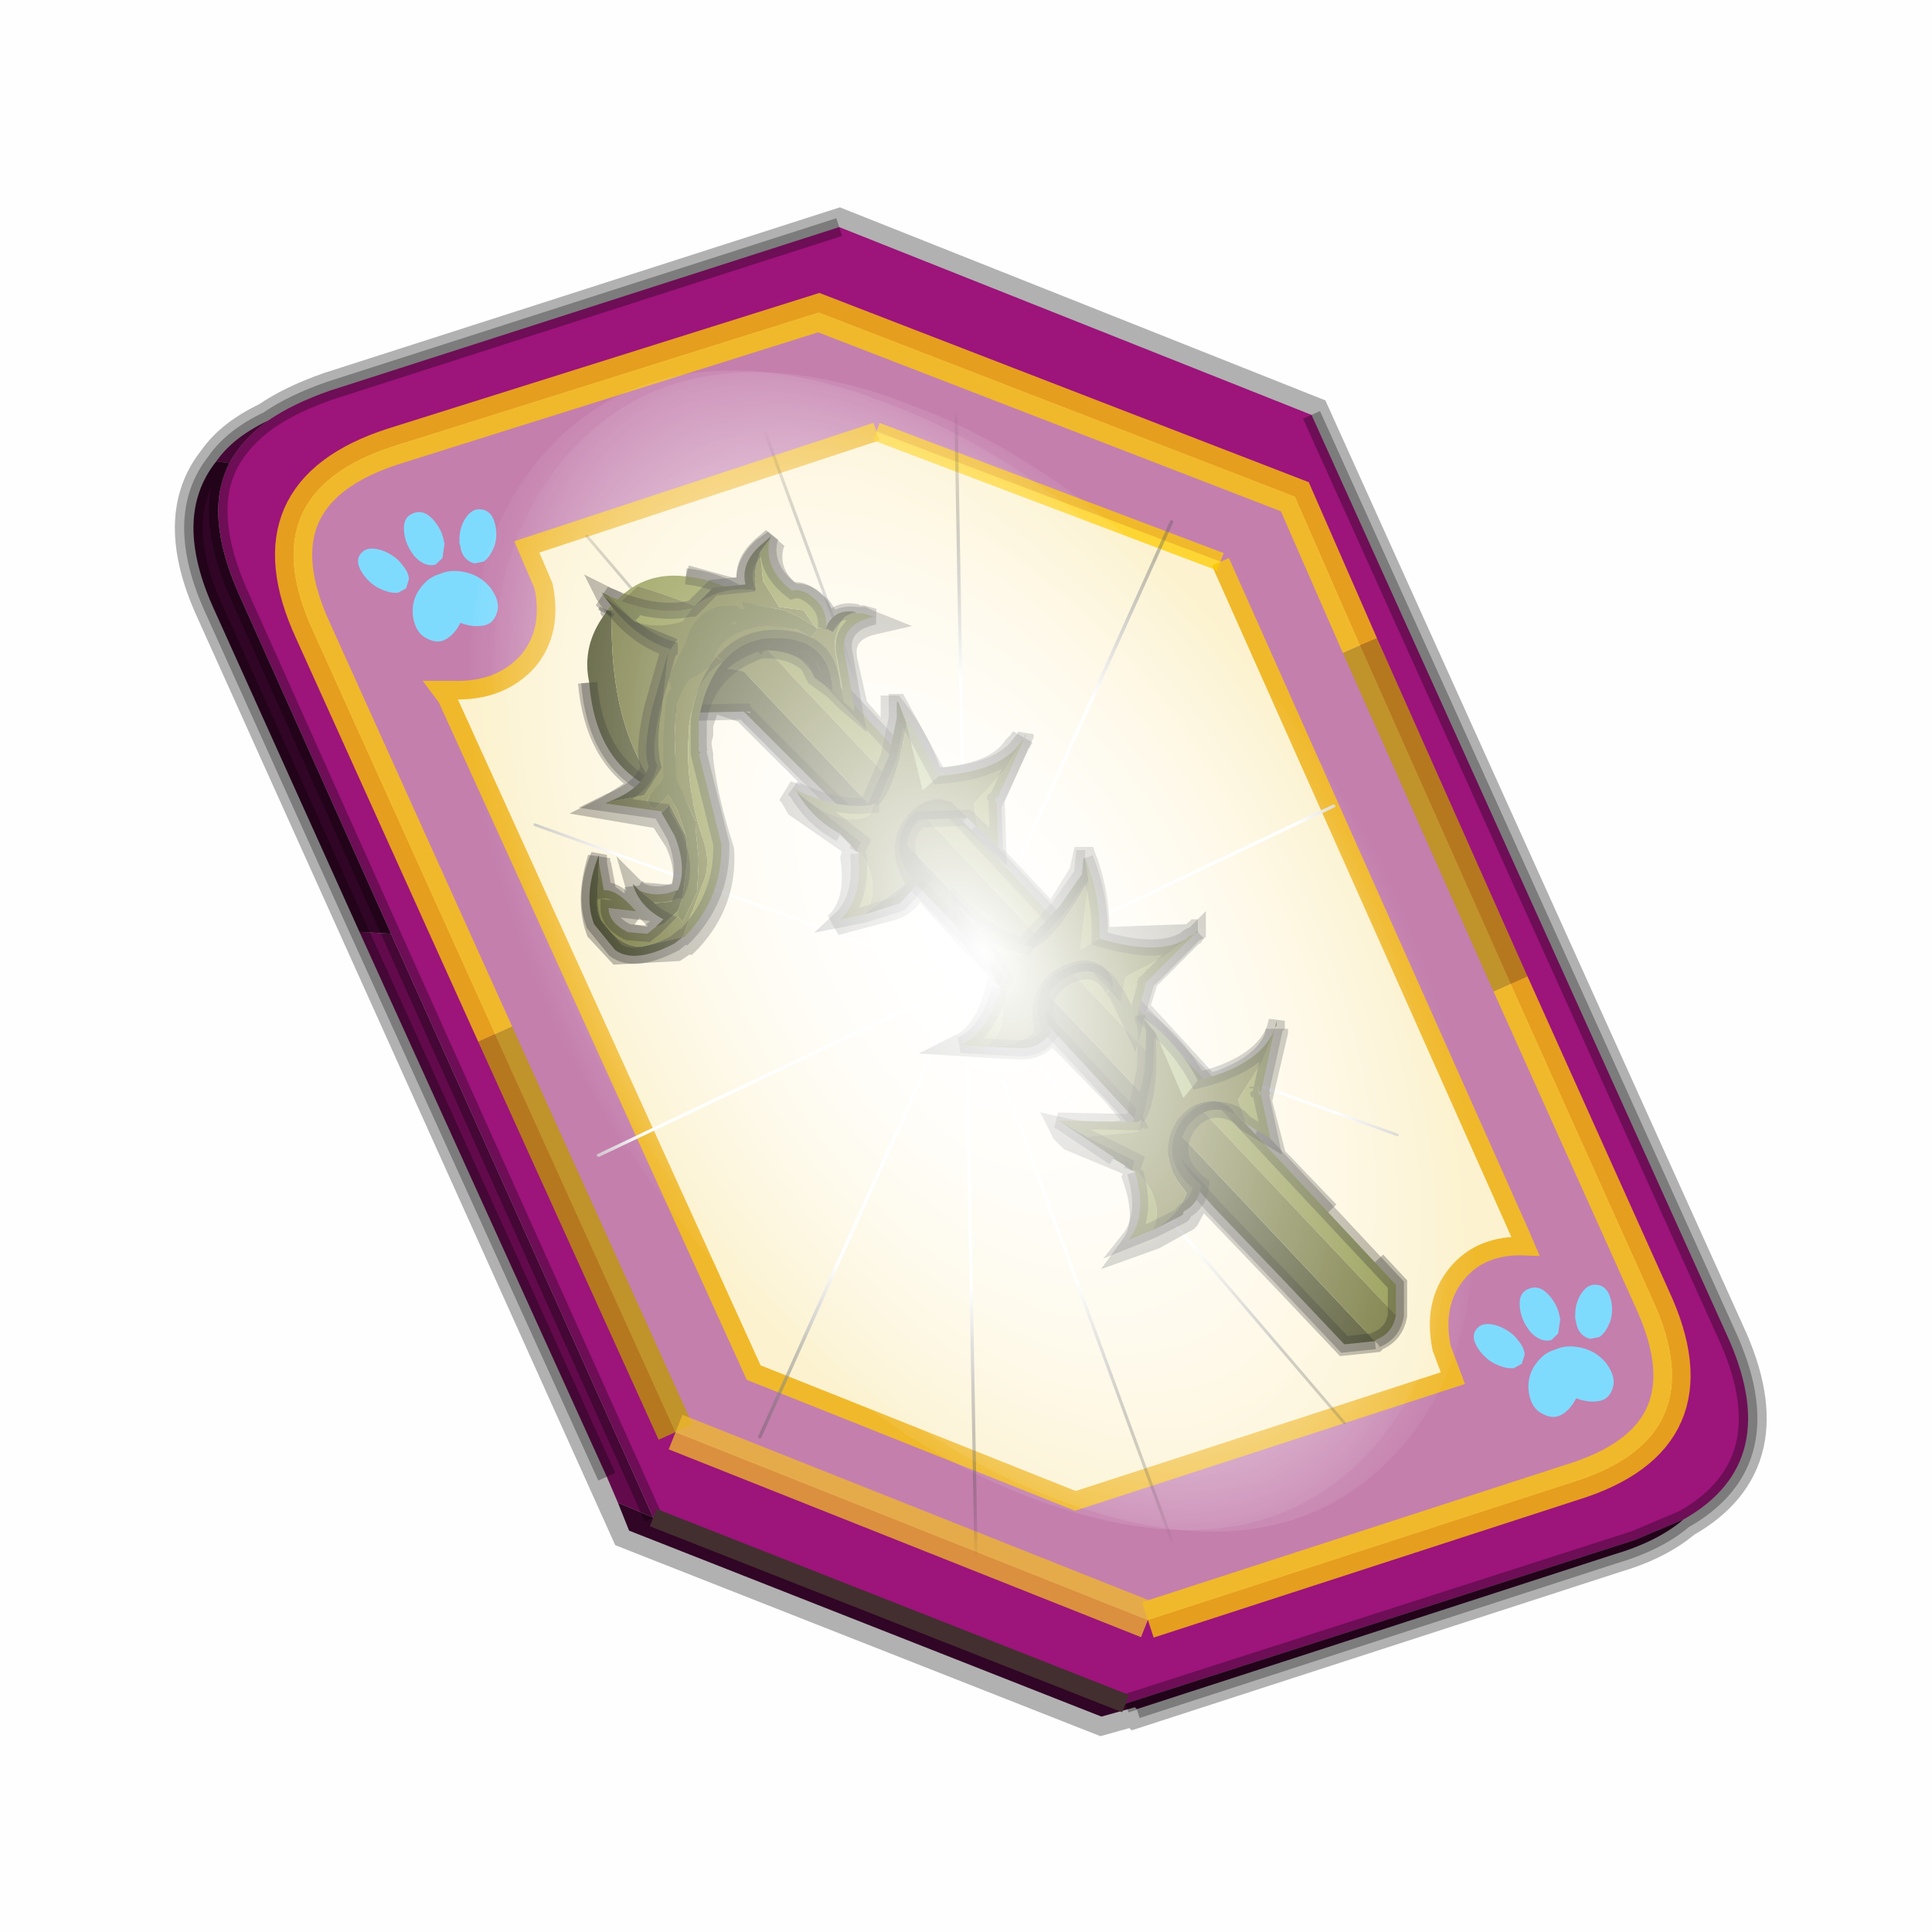 <?xml version='1.0' encoding='UTF-8'?>
<svg xmlns:xlink="http://www.w3.org/1999/xlink" xmlns="http://www.w3.org/2000/svg" version="1.1" width="60px" height="60px" viewBox="0.0 0.0 60.0 60.0"><defs><g id="c1"><path fill="#000000" fill-opacity="0.004" d="M0.0 0.0 L60.0 0.0 60.0 60.0 0.0 60.0 0.0 0.0"/></g><g id="c2"><path fill="none" stroke="#000000" stroke-width="1.0" stroke-opacity="0.302" d="M0.7 12.25 Q-0.45 9.75 0.75 8.25 1.2 7.6 2.15 7.15 2.8 6.7 3.8 6.35 L17.5 1.95 30.2 7.0 41.35 31.7 Q42.95 35.15 40.2 36.7 39.5 37.3 38.3 37.65 L25.5 41.8 25.45 41.75 24.55 42.0 11.85 37.0 0.7 12.25"/><path fill="#9d147b" stroke="none" d="M35.55 22.3 L31.5 13.2 29.75 9.2 16.95 4.25 5.5 7.85 Q1.65 9.1 3.35 12.8 L8.25 23.65 13.1 34.35 25.8 39.4 37.2 35.7 Q41.1 34.5 39.35 30.75 L35.55 22.3 M5.45 20.95 L1.35 11.8 Q0.4 9.65 1.1 8.3 1.45 7.65 2.15 7.15 2.8 6.7 3.8 6.35 L17.5 1.95 30.2 7.0 41.35 31.7 Q42.95 35.15 40.2 36.7 L38.9 37.25 25.2 41.65 12.5 36.65 5.45 20.95"/><path fill="#c47fad" stroke="none" d="M31.5 13.2 L35.55 22.3 39.35 30.75 Q41.1 34.5 37.2 35.7 L25.8 39.4 13.1 34.35 8.25 23.65 3.35 12.8 Q1.65 9.1 5.5 7.85 L16.95 4.25 29.75 9.2 31.5 13.2 M18.5 7.45 L9.1 10.55 9.55 11.6 Q9.8 12.8 9.15 13.6 8.4 14.45 7.1 14.4 L6.8 14.4 6.95 14.6 15.2 32.75 23.85 36.2 34.0 32.9 33.7 32.1 Q33.45 30.9 34.1 30.1 34.75 29.3 35.95 29.35 L35.8 29.0 27.75 10.95 18.5 7.45"/><path fill="#fcf2cf" stroke="none" d="M27.75 10.95 L35.8 29.0 35.95 29.35 Q34.75 29.3 34.1 30.1 33.45 30.9 33.7 32.1 L34.0 32.9 23.85 36.2 15.2 32.75 6.95 14.6 6.8 14.4 7.1 14.4 Q8.4 14.45 9.15 13.6 9.8 12.8 9.55 11.6 L9.1 10.55 18.5 7.45 27.75 10.95"/><path fill="#630a4c" stroke="none" d="M1.1 8.3 L0.75 8.25 Q1.2 7.6 2.15 7.15 1.45 7.65 1.1 8.3 M4.6 20.9 L5.45 20.95 12.5 36.65 11.55 36.25 11.25 35.55 4.6 20.9"/><path fill="#300525" stroke="none" d="M1.1 8.3 Q0.4 9.65 1.35 11.8 L5.45 20.95 4.6 20.9 0.7 12.25 Q-0.45 9.75 0.75 8.25 L1.1 8.3 M12.5 36.65 L25.2 41.65 38.9 37.25 40.2 36.7 Q39.5 37.3 38.3 37.65 L25.5 41.8 25.45 41.75 24.55 42.0 11.85 37.0 11.55 36.25 12.5 36.65"/><path fill="none" stroke="#bf9900" stroke-width="1.0" stroke-opacity="0.749" d="M31.5 13.2 L35.55 22.3 M13.1 34.35 L8.25 23.65"/><path fill="none" stroke="#ffcc00" stroke-width="1.0" stroke-opacity="0.749" d="M35.55 22.3 L39.35 30.75 Q41.1 34.5 37.2 35.7 L25.8 39.4 M8.25 23.65 L3.35 12.8 Q1.65 9.1 5.5 7.85 L16.95 4.25 29.75 9.2 31.5 13.2"/><path fill="none" stroke="#f0b92b" stroke-width="0.5" d="M27.75 10.95 L35.8 29.0 35.95 29.35 Q34.75 29.3 34.1 30.1 33.45 30.9 33.7 32.1 L34.0 32.9 23.85 36.2 15.2 32.75 6.95 14.6 6.8 14.4 7.1 14.4 Q8.4 14.45 9.15 13.6 9.8 12.8 9.55 11.6 L9.1 10.55 18.5 7.45"/><path fill="none" stroke="#000000" stroke-width="0.5" stroke-opacity="0.302" d="M5.45 20.95 L1.35 11.8 Q0.4 9.65 1.1 8.3 M0.75 8.25 Q-0.45 9.75 0.7 12.25 L4.6 20.9 M5.45 20.95 L12.5 36.65 M25.2 41.65 L38.9 37.25 40.2 36.7 Q42.95 35.15 41.35 31.7 L30.2 7.0 M17.5 1.95 L3.8 6.35 Q2.8 6.7 2.15 7.15 1.45 7.65 1.1 8.3 M0.75 8.25 Q1.2 7.6 2.15 7.15 M11.25 35.55 L4.6 20.9 M25.5 41.8 L38.3 37.65 Q39.5 37.3 40.2 36.7"/><path fill="none" stroke="#ffcc00" stroke-width="0.5" stroke-opacity="0.749" d="M18.5 7.45 L27.75 10.95"/><path fill="none" stroke="#f0b92b" stroke-width="1.0" stroke-opacity="0.749" d="M25.8 39.4 L13.1 34.35"/><path fill="none" stroke="#432f2f" stroke-width="0.5" d="M12.5 36.65 L25.2 41.65"/></g><g id="c3"><path fill="#7fdbfe" stroke="none" d="M10.75 4.9 Q10.75 4.6 10.9 4.35 11.25 3.45 11.95 2.75 13.3 1.5 14.35 2.1 15.4 2.7 14.95 4.45 14.7 5.4 14.1 6.15 L13.75 6.5 Q13.1 7.15 12.35 7.35 L11.4 7.2 Q10.95 6.9 10.75 6.4 10.5 5.75 10.75 4.9 M7.5 5.9 Q7.0 5.85 6.6 5.5 6.05 5.0 5.8 4.15 L5.7 3.6 Q5.55 2.65 5.8 1.7 6.25 0.0 7.5 0.0 L7.6 0.0 Q8.85 0.0 9.3 1.7 9.55 2.65 9.4 3.6 L9.3 4.15 8.5 5.5 7.6 5.9 7.5 5.9 M4.35 4.9 Q4.6 5.75 4.35 6.4 L3.7 7.2 2.75 7.35 Q2.0 7.15 1.35 6.5 L1.0 6.15 Q0.4 5.4 0.15 4.45 -0.3 2.7 0.75 2.1 1.8 1.5 3.15 2.75 3.85 3.45 4.2 4.35 L4.35 4.9 M5.5 13.7 Q4.45 13.9 3.65 12.95 2.75 12.0 3.2 10.25 3.7 8.5 5.25 7.6 6.4 6.9 7.55 7.0 8.75 6.9 9.9 7.6 11.45 8.5 11.95 10.25 12.35 12.0 11.5 12.95 10.7 13.9 9.65 13.7 8.55 13.5 7.55 12.6 6.55 13.5 5.5 13.7"/></g><g id="c4"><g><use transform="matrix(1.0,0.0,0.0,1.0,0.0,0.0)" xlink:href="#c3"/></g></g><radialGradient gradientUnits="userSpaceOnUse" r="819.2" cx="0" cy="0" spreadMethod="pad" gradientTransform="matrix(0.091,0.0,0.0,0.091,0.6,3.4)" id="gradient1"><stop offset="0.0" stop-color="#ffffff"/><stop offset="1.0" stop-color="#ffffff" stop-opacity="0.0"/></radialGradient><g id="c5"><path stroke="none" fill="url(#gradient1)" d="M36.65 -54.65 Q60.05 -42.0 69.75 -17.95 80.55 8.9 68.0 34.1 55.45 59.35 26.8 68.2 -1.8 77.05 -29.7 64.3 -57.6 51.6 -68.45 24.75 -79.3 -2.05 -66.75 -27.25 L-66.7 -27.3 Q-54.1 -52.5 -25.5 -61.4 3.1 -70.2 31.0 -57.5 L36.65 -54.65"/></g><g id="c6"><g><use transform="matrix(1.0,0.0,0.0,1.0,0.0,0.0)" xlink:href="#c5"/></g></g><radialGradient gradientUnits="userSpaceOnUse" r="819.2" cx="0" cy="0" spreadMethod="pad" gradientTransform="matrix(0.209,0.0,0.0,0.177,67.15,107.2)" id="gradient2"><stop offset="0.357" stop-color="#ffffff"/><stop offset="0.671" stop-opacity="0.0"/></radialGradient><g id="c7"><path fill="none" stroke-linejoin="round" stroke-linecap="round" stroke="url(#gradient2)" stroke-width="0.5" d="M136.55 165.8 L68.6 106.0 68.4 106.0 118.25 201.5 M68.3 105.8 L68.35 105.8 68.3 105.8 68.3 105.85 68.4 106.0 68.3 106.0 86.55 211.5 M68.3 105.8 L68.3 105.85 68.3 106.0 68.15 105.95 18.25 151.55 M68.3 105.85 L68.25 105.85 68.3 106.0 50.0 193.2 M68.25 105.85 L68.15 105.95 0.05 97.7 M68.3 105.85 L68.25 105.8 68.25 105.85 M68.25 105.8 L68.2 105.7 0.0 45.7 M68.3 105.8 L68.25 105.75 68.25 105.8 M68.25 105.75 L68.2 105.7 18.25 10.05 M68.6 106.0 L68.35 105.8 118.25 60.15 M86.6 18.35 L68.3 105.8 M136.6 114.25 L68.6 106.0 M68.25 105.75 L49.95 0.05"/></g><g id="c8"><g><use transform="matrix(1.0,0.0,0.0,1.0,0.0,0.0)" xlink:href="#c7"/></g></g><g id="c9"><g><use transform="matrix(1.0,0.0,0.0,1.0,0.0,0.0)" xlink:href="#c2"/></g><g><use transform="matrix(0.239,-0.087,0.1,0.234,34.25,31.15)" xlink:href="#c4"/></g><g><use transform="matrix(0.239,-0.087,0.1,0.234,4.25,10.3)" xlink:href="#c4"/></g><g><use transform="matrix(0.141,-0.038,0.111,0.226,20.25,20.65)" filter="url(#filter7)" xlink:href="#c6"/></g><g><use transform="matrix(-0.155,0.051,0.084,0.147,22.6,3.15)" filter="url(#filter8)" xlink:href="#c8"/></g></g><filter id="filter7"><feColorMatrix in="SourceGraphic" type="matrix" values="0.0 0.0 0.0 0.0 0.797 0.0 0.0 0.0 0.0 0.598 0.0 0.0 0.0 0.0 0.199 0.0 0.0 0.0 1.0 0.0" result="cxform"/><feComposite operator="in" in2="SourceGraphic" result="color-xform"/></filter><filter id="filter8"><feColorMatrix in="SourceGraphic" type="matrix" values="0.0 0.0 0.0 0.0 0.996 0.0 0.0 0.0 0.0 0.996 0.0 0.0 0.0 0.0 0.996 0.0 0.0 0.0 1.0 0.0" result="cxform"/><feComposite operator="in" in2="SourceGraphic" result="color-xform"/></filter><linearGradient gradientUnits="userSpaceOnUse" x1="-819.2" x2="819.2" spreadMethod="pad" gradientTransform="matrix(0.001,0.002,-0,0,27.95,28.25)" id="gradient3"><stop offset="0.0" stop-opacity="0.502"/><stop offset="1.0" stop-opacity="0.0"/></linearGradient><linearGradient gradientUnits="userSpaceOnUse" x1="-819.2" x2="819.2" spreadMethod="pad" gradientTransform="matrix(0.001,0.002,-0,0,31.9,32.75)" id="gradient4"><stop offset="0.0" stop-opacity="0.502"/><stop offset="1.0" stop-opacity="0.0"/></linearGradient><linearGradient gradientUnits="userSpaceOnUse" x1="-819.2" x2="819.2" spreadMethod="pad" gradientTransform="matrix(0.001,0.002,-0,0,36.4,37.45)" id="gradient5"><stop offset="0.0" stop-opacity="0.502"/><stop offset="1.0" stop-opacity="0.0"/></linearGradient><g id="c10"><path fill="none" stroke="#000000" stroke-width="0.7" stroke-opacity="0.302" d="M41.25 37.65 L40.1 36.45 39.0 35.3 39.5 35.55 39.15 34.2 39.65 32.05 39.65 32.0 39.65 31.95 39.65 32.05 39.6 32.25 Q39.2 33.2 37.55 33.7 L35.35 31.3 35.6 30.5 35.65 30.4 37.05 29.0 37.15 28.9 37.2 28.9 Q37.1 28.9 37.05 29.0 L36.9 29.05 34.1 29.15 Q34.15 27.85 33.7 26.65 L33.65 26.65 33.55 27.1 32.9 28.15 32.6 28.4 30.15 25.8 30.8 26.45 30.75 25.0 31.65 23.05 31.7 23.0 31.75 22.9 31.65 23.05 31.5 23.2 Q30.9 24.1 28.95 24.2 28.55 22.95 27.75 21.95 L27.7 21.95 27.7 22.45 27.6 23.1 26.6 21.95 26.3 20.6 Q26.05 19.6 27.15 19.35 L26.9 19.25 26.8 19.2 26.75 19.2 26.6 19.2 Q25.95 19.1 25.65 19.7 25.8 19.15 25.4 18.8 25.0 18.4 24.65 18.5 23.75 17.85 24.0 16.9 L24.05 16.8 23.7 17.05 Q23.1 17.6 23.25 18.25 L22.75 18.3 21.3 17.9 M22.75 18.3 L22.25 18.45 Q21.9 18.7 21.7 18.9 L21.6 19.1 21.55 19.1 19.2 18.8 19.1 18.7 19.0 18.65 18.75 18.55 18.85 18.65 19.0 18.85 19.0 18.95 Q19.8 20.0 20.85 20.35 L20.85 20.4 20.8 20.45 Q20.6 20.95 20.35 22.2 20.05 23.5 20.25 23.95 L20.15 24.15 20.0 24.35 Q18.5 23.45 18.3 21.2 M21.8 22.5 L22.0 21.75 Q22.15 21.2 22.45 20.8 L22.45 20.7 22.6 20.65 Q23.0 20.15 23.65 20.0 L24.6 20.0 24.8 20.1 Q25.65 20.3 25.85 21.2 L25.95 21.65 25.35 21.2 25.15 20.8 Q24.65 20.4 23.95 20.35 L23.65 20.35 23.15 20.55 22.75 20.85 22.05 21.75 21.8 22.5 21.8 22.8 21.75 23.0 21.75 23.15 21.8 23.45 21.8 23.5 21.8 23.6 Q21.95 24.85 22.45 26.4 22.55 28.0 21.45 29.2 L21.35 29.3 21.3 29.3 21.0 29.5 19.2 29.6 18.55 28.9 Q18.2 27.95 18.6 26.65 L18.6 26.9 18.65 26.95 18.8 27.75 19.85 28.5 Q19.2 27.95 18.95 28.4 19.0 28.8 19.6 29.05 L20.15 29.15 20.4 29.0 20.7 28.75 Q19.9 28.25 19.75 27.55 L19.75 27.65 19.9 27.75 21.1 27.85 Q21.45 27.15 21.0 26.15 L20.55 25.45 20.55 25.4 18.8 25.1 18.9 25.05 20.0 24.35 M22.05 21.75 L23.1 22.1 23.2 22.2 23.55 22.55 26.15 25.15 24.45 24.6 24.55 24.7 24.75 25.05 26.55 26.3 26.45 26.65 Q26.65 28.05 25.95 28.7 L26.7 28.5 27.65 28.25 27.8 28.2 Q28.3 28.0 28.5 27.4 L29.15 28.15 30.1 29.2 30.75 29.85 31.2 30.4 31.0 30.55 Q30.65 32.05 29.85 32.45 L30.65 32.5 31.6 32.55 31.75 32.55 Q32.3 32.55 32.65 32.05 L32.55 31.9 34.55 33.95 35.1 34.6 35.3 34.85 35.25 35.05 Q34.25 35.35 32.95 35.05 L33.0 35.15 33.25 35.4 35.3 36.25 35.2 36.55 Q35.7 37.95 35.15 38.7 L35.85 38.45 36.75 37.95 36.85 37.9 36.9 37.85 37.3 37.1 37.75 37.55 40.0 39.9 41.75 41.75 42.7 41.65 42.75 41.6 Q43.25 41.4 43.35 40.85 L43.35 39.9 42.7 39.2 M19.7 19.4 L19.0 18.65 M25.95 21.65 L26.65 22.3 26.6 21.95 M26.15 25.15 L26.95 25.1 26.75 25.1 26.85 24.9 27.3 23.85 27.4 23.65 27.6 23.1 M31.7 23.0 L31.65 23.05 M30.75 25.0 L30.7 25.0 30.7 24.85 30.75 25.0 M30.75 29.85 L29.9 28.6 29.8 28.2 29.8 28.1 Q30.75 29.1 31.7 29.35 L31.8 29.35 32.6 28.4 M30.1 29.2 L29.9 28.6 M28.5 27.4 L28.5 27.35 Q27.85 26.75 28.05 26.15 M37.15 28.9 L37.05 29.0 M35.3 34.85 L35.3 34.75 35.6 33.45 35.65 32.25 35.55 31.7 35.6 31.75 Q36.6 32.65 37.25 33.75 L37.5 33.7 37.55 33.7 M35.25 35.05 L35.4 35.0 35.5 35.0 35.25 35.05 M37.3 37.1 L37.35 37.0 36.75 36.3 36.7 35.65 M36.85 37.9 L36.85 37.85 36.9 37.85"/><path fill="none" stroke="#000000" stroke-width="1.0" stroke-opacity="0.302" d="M29.35 25.2 L29.85 25.45 29.45 25.0"/><path fill="#4a4d24" stroke="none" d="M23.3 22.1 L23.3 22.15 23.15 22.1 23.3 22.1 M23.1 22.1 L23.15 22.1 23.1 22.1 23.55 22.55 28.1 27.1 30.75 29.85 32.6 31.9 35.1 34.6 37.75 37.55 40.0 39.9 41.75 41.75 42.7 41.65 23.1 20.85 Q21.35 20.45 20.9 21.6 L20.75 22.15 23.1 22.1 M19.0 18.95 L18.85 18.95 18.8 19.05 Q18.05 20.05 18.3 21.2 18.5 23.8 20.5 24.6 18.9 22.65 19.0 18.95"/><path fill="#8d9445" stroke="none" d="M23.55 19.9 L23.8 20.15 43.35 40.85 43.35 39.9 24.15 19.35 Q22.8 18.05 21.3 17.9 20.05 17.75 19.2 18.6 L18.85 18.95 19.0 18.95 19.8 18.2 Q22.3 18.95 23.55 19.9"/><path fill="#717436" stroke="none" d="M20.75 22.15 L20.9 21.6 Q21.35 20.45 23.1 20.85 L42.7 41.65 42.75 41.6 Q43.25 41.4 43.35 40.85 L23.8 20.15 23.55 19.9 Q22.3 18.95 19.8 18.2 L19.0 18.95 Q18.9 22.65 20.5 24.6 L21.2 24.8 21.3 24.8 21.5 24.95 Q20.75 23.15 20.75 22.2 L20.75 22.15"/><path fill="none" stroke="#000000" stroke-width="0.5" stroke-opacity="0.302" d="M23.3 22.1 L23.15 22.1 23.1 22.1 20.75 22.15 20.75 22.2 M42.7 41.65 L41.75 41.75 40.0 39.9 37.75 37.55 35.1 34.6 32.6 31.9 30.75 29.85 28.1 27.1 23.55 22.55 23.1 22.1 M23.8 20.15 L23.55 19.9 M21.3 17.9 Q22.8 18.05 24.15 19.35 L43.35 39.9 43.35 40.85 Q43.25 41.4 42.75 41.6 L42.7 41.65 M21.5 24.95 L21.3 24.8 21.2 24.8 20.5 24.6 Q18.5 23.8 18.3 21.2 M18.8 19.05 L18.85 18.95 M21.2 24.8 L21.5 24.95 M21.3 24.8 L21.2 24.8"/><path fill="#8d9445" stroke="none" d="M24.75 24.6 L25.05 24.85 25.4 25.1 Q26.5 25.7 27.05 25.3 L27.15 25.0 27.2 24.95 27.05 25.0 27.2 24.95 27.15 24.95 27.05 25.0 Q26.0 25.15 24.65 24.5 L24.75 24.6 M26.65 26.45 L26.65 26.5 Q26.8 27.9 26.1 28.55 L26.85 28.4 Q27.4 27.6 26.75 26.5 L26.65 26.45 M30.35 25.7 L31.0 26.3 30.95 24.85 31.8 22.95 31.7 23.05 31.2 23.9 30.25 24.95 30.35 25.7 M30.95 24.65 L30.95 24.7 30.95 24.85 30.9 24.95 30.9 24.85 30.9 24.7 30.95 24.65"/><path fill="#4a4d24" stroke="none" d="M25.05 24.85 L24.75 24.6 Q25.25 25.45 26.1 25.9 L26.6 26.45 26.75 26.15 25.4 25.1 25.05 24.85 M27.2 24.95 L27.15 25.0 27.3 25.0 Q27.85 24.4 28.15 22.45 L27.9 21.8 27.85 21.8 27.85 22.3 27.6 23.5 26.95 25.0 27.05 25.0 27.15 24.95 27.2 24.95 M26.85 28.4 L27.8 28.1 27.95 28.05 28.65 27.3 Q27.75 26.25 28.55 25.45 L30.05 25.4 29.55 24.9 Q28.85 24.65 28.3 25.2 27.55 25.95 27.9 27.0 L28.1 27.45 26.85 28.4"/><path fill="#717436" stroke="none" d="M27.15 25.0 L27.05 25.3 Q26.5 25.7 25.4 25.1 L26.75 26.15 26.6 26.45 26.65 26.45 26.75 26.5 Q27.4 27.6 26.85 28.4 L28.1 27.45 27.9 27.0 Q27.55 25.95 28.3 25.2 28.85 24.65 29.55 24.9 L30.05 25.4 30.2 25.55 30.35 25.7 30.25 24.95 31.2 23.9 31.7 23.05 Q31.1 23.95 29.15 24.1 L28.65 24.55 28.15 22.45 Q27.85 24.4 27.3 25.0 L27.15 25.0 M31.8 22.95 L31.85 22.85 31.85 22.8 31.8 22.95 31.85 22.85 31.8 22.95"/><path fill="#a7b672" stroke="none" d="M29.15 24.1 L27.9 21.8 28.15 22.45 28.65 24.55 29.15 24.1 M30.9 24.85 L30.9 24.95 30.95 24.85 30.95 24.7 30.9 24.85"/><path fill="#669157" stroke="none" d="M30.95 24.7 L30.95 24.65 30.9 24.7 30.9 24.85 30.95 24.7"/><path fill="none" stroke="#000000" stroke-width="0.5" stroke-opacity="0.302" d="M24.75 24.6 L24.65 24.5 Q26.0 25.15 27.05 25.0 L27.2 24.95 M25.4 25.1 L25.05 24.85 M26.65 26.5 Q26.8 27.9 26.1 28.55 L26.85 28.4 27.8 28.1 27.95 28.05 28.65 27.3 Q27.75 26.25 28.55 25.45 L30.05 25.4 30.2 25.55 30.35 25.7 31.0 26.3 30.95 24.85 31.8 22.95 31.85 22.85 31.85 22.8 31.8 22.95 31.7 23.05 Q31.1 23.95 29.15 24.1 L27.9 21.8 27.85 21.8 27.85 22.3 27.6 23.5 26.95 25.0 27.05 25.0 27.15 24.95 27.2 24.95 M26.6 26.45 L26.75 26.15 25.4 25.1 M26.1 25.9 Q25.25 25.45 24.75 24.6 M31.85 22.85 L31.8 22.95 M27.3 25.0 L27.15 25.0 M30.95 24.7 L30.95 24.65 M30.9 24.7 L30.9 24.85 M30.9 24.95 L30.95 24.85 30.95 24.7"/><path fill="#4a4d24" stroke="none" d="M18.6 26.8 L18.6 26.75 18.6 26.7 18.6 26.55 Q18.1 27.8 18.45 28.7 L19.1 29.5 Q19.7 29.95 20.95 29.3 L21.2 29.1 19.9 29.4 Q19.3 29.4 18.8 28.75 18.5 28.45 18.55 27.9 L18.6 26.8 M21.7 22.4 Q21.9 21.05 23.15 20.4 L23.6 20.2 Q24.55 20.15 25.1 20.65 L25.3 21.05 25.85 21.45 Q25.8 20.05 24.55 19.85 23.3 19.65 22.55 20.45 L22.45 20.55 Q21.85 21.3 21.7 22.4 M26.55 19.0 Q25.9 18.9 25.65 19.5 L25.85 19.65 26.25 19.15 26.45 19.05 26.55 19.0 M23.9 16.75 L23.95 16.65 23.6 16.95 Q23.0 17.5 23.15 18.15 L22.15 18.25 21.5 18.9 21.55 18.85 Q22.4 18.15 23.5 18.35 23.35 17.9 23.6 17.15 L23.9 16.75 M18.75 18.5 Q19.65 19.8 20.8 20.15 L20.8 20.2 21.05 19.85 19.7 19.3 19.65 19.25 18.75 18.5 M20.75 20.25 L20.25 22.0 Q19.95 23.35 20.15 23.8 19.95 24.5 18.9 24.9 L20.0 24.7 20.55 23.85 Q20.35 23.1 20.55 22.05 L20.75 20.25 M20.55 25.25 L20.95 25.95 Q21.35 26.95 21.05 27.65 L21.0 27.65 20.85 28.0 20.35 28.05 19.85 27.65 19.7 27.5 19.65 27.45 Q19.85 28.15 20.6 28.55 L20.35 28.8 20.6 28.7 21.05 28.3 21.2 27.85 21.35 26.65 21.3 25.95 20.8 25.0 20.55 25.25"/><path fill="#717436" stroke="none" d="M21.7 23.4 L21.75 23.4 21.7 23.3 21.7 23.4 M25.85 21.45 L26.2 21.8 25.95 20.3 Q25.85 19.7 26.2 19.2 L26.25 19.15 25.85 19.65 25.65 19.5 25.35 19.5 25.35 19.6 25.2 19.8 25.0 19.7 24.75 19.55 24.05 19.45 23.75 19.45 Q22.5 19.6 22.2 20.35 L22.1 20.65 21.75 20.9 21.4 21.1 21.25 21.3 21.0 21.85 20.95 22.9 21.0 24.2 21.3 24.85 21.6 25.5 21.6 25.7 21.7 26.7 21.65 27.7 21.2 28.65 21.05 28.45 21.05 28.3 20.6 28.7 20.35 28.8 20.1 29.0 19.5 28.95 Q18.9 28.65 18.9 28.2 L19.75 28.3 Q19.15 27.6 18.75 27.65 L18.6 26.8 18.55 27.9 Q18.5 28.45 18.8 28.75 19.3 29.4 19.9 29.4 L21.2 29.1 21.9 27.25 Q22.05 26.7 21.85 26.1 21.25 24.4 21.4 22.65 L21.4 22.55 Q21.55 21.05 22.45 20.55 L22.55 20.45 Q23.3 19.65 24.55 19.85 25.8 20.05 25.85 21.45 M26.6 19.05 L26.55 19.0 26.45 19.05 26.6 19.05 M18.9 18.5 L18.7 18.4 18.75 18.5 19.65 19.25 18.9 18.5 M20.8 20.2 L20.75 20.25 20.55 22.05 Q20.35 23.1 20.55 23.85 L20.0 24.7 18.9 24.9 18.8 24.95 20.55 25.2 20.55 25.25 20.8 25.0 21.3 25.95 21.05 25.2 21.0 25.1 20.75 24.65 20.7 24.75 20.35 25.1 20.2 25.05 20.1 24.85 20.25 24.6 20.5 24.35 20.6 24.15 20.6 23.5 20.6 22.85 20.7 21.65 20.85 21.35 20.75 21.05 21.3 19.95 Q21.4 19.5 21.7 19.2 22.05 18.8 22.6 18.8 L22.85 18.8 23.0 18.9 23.1 18.9 23.05 18.7 24.35 18.95 24.8 19.15 25.3 19.45 24.95 18.95 24.2 18.85 23.7 18.05 23.6 17.15 Q23.35 17.9 23.5 18.35 22.4 18.15 21.55 18.85 L21.5 18.9 21.55 18.85 21.5 18.9 21.2 19.3 Q20.4 19.55 19.7 19.3 L21.05 19.85 20.8 20.2 M21.0 27.65 Q20.4 27.9 19.85 27.65 L20.35 28.05 20.85 28.0 21.0 27.65 M22.85 19.35 L22.85 19.3 22.65 19.4 22.85 19.35"/><path fill="#646931" stroke="none" d="M25.3 19.45 L24.8 19.15 24.35 18.95 23.05 18.7 23.1 18.9 23.0 18.9 22.85 18.8 22.6 18.8 Q22.05 18.8 21.7 19.2 21.4 19.5 21.3 19.95 L20.75 21.05 20.85 21.35 20.7 21.65 20.6 22.85 20.6 23.5 20.6 24.15 20.5 24.35 20.25 24.6 20.1 24.85 20.2 25.05 20.35 25.1 20.7 24.75 20.75 24.65 21.0 25.1 21.05 25.2 21.3 25.95 21.35 26.65 21.2 27.85 21.05 28.3 21.05 28.45 21.2 28.65 21.65 27.7 21.7 26.7 21.6 25.7 21.6 25.5 21.3 24.85 21.0 24.2 20.95 22.9 21.0 21.85 21.25 21.3 21.4 21.1 21.75 20.9 22.1 20.65 22.2 20.35 Q22.5 19.6 23.75 19.45 L24.05 19.45 24.75 19.55 25.0 19.7 25.2 19.8 25.35 19.6 25.35 19.5 25.3 19.45 M22.85 19.35 L22.65 19.4 22.85 19.3 22.85 19.35"/><path fill="#8d9445" stroke="none" d="M21.2 29.1 L21.25 29.1 21.35 29.0 Q22.45 27.8 22.4 26.2 L21.7 23.4 21.7 23.3 21.7 23.25 21.7 22.95 21.7 22.85 21.7 22.6 21.7 22.4 Q21.85 21.3 22.45 20.55 21.55 21.05 21.4 22.55 L21.4 22.65 Q21.25 24.4 21.85 26.1 22.05 26.7 21.9 27.25 L21.2 29.1 M26.2 21.8 L26.55 22.1 26.25 20.4 Q26.0 19.4 27.15 19.15 L26.8 19.05 26.75 19.05 26.65 19.05 26.6 19.05 26.45 19.05 26.25 19.15 26.2 19.2 Q25.85 19.7 25.95 20.3 L26.2 21.8 M25.65 19.5 Q25.7 18.95 25.3 18.6 24.9 18.25 24.6 18.35 23.7 17.65 23.9 16.75 L23.6 17.15 23.7 18.05 24.2 18.85 24.95 18.95 25.3 19.45 25.35 19.5 25.65 19.5 M21.5 18.9 L21.45 18.9 Q20.35 19.15 18.9 18.5 L19.65 19.25 19.7 19.3 Q20.4 19.55 21.2 19.3 L21.5 18.9"/><path fill="none" stroke="#000000" stroke-width="0.5" stroke-opacity="0.302" d="M18.6 26.8 L18.6 26.75 18.6 26.7 18.6 26.55 Q18.1 27.8 18.45 28.7 L19.1 29.5 Q19.7 29.95 20.95 29.3 L21.2 29.1 21.25 29.1 21.35 29.0 Q22.45 27.8 22.4 26.2 L21.7 23.4 21.7 23.3 21.7 23.25 21.7 22.95 21.7 22.85 21.7 22.6 21.7 22.4 Q21.9 21.05 23.15 20.4 L23.6 20.2 Q24.55 20.15 25.1 20.65 L25.3 21.05 25.85 21.45 26.2 21.8 26.55 22.1 26.25 20.4 Q26.0 19.4 27.15 19.15 L26.8 19.05 26.75 19.05 26.65 19.05 26.6 19.05 26.55 19.0 Q25.9 18.9 25.65 19.5 25.7 18.95 25.3 18.6 24.9 18.25 24.6 18.35 23.7 17.65 23.9 16.75 L23.95 16.65 23.6 16.95 Q23.0 17.5 23.15 18.15 L22.15 18.25 21.5 18.9 21.45 18.9 Q20.35 19.15 18.9 18.5 L18.7 18.4 18.75 18.5 Q19.65 19.8 20.8 20.15 L20.8 20.2 20.75 20.25 20.25 22.0 Q19.95 23.35 20.15 23.8 19.95 24.5 18.9 24.9 L18.8 24.95 20.55 25.2 20.55 25.25 20.95 25.95 Q21.35 26.95 21.05 27.65 L21.0 27.65 Q20.4 27.9 19.85 27.65 L19.7 27.5 19.65 27.45 Q19.85 28.15 20.6 28.55 L20.35 28.8 20.1 29.0 19.5 28.95 Q18.9 28.65 18.9 28.2 L19.75 28.3 Q19.15 27.6 18.75 27.65 L18.6 26.8 M21.75 23.4 L21.7 23.3 M22.45 20.55 Q21.85 21.3 21.7 22.4 M21.55 18.85 L21.5 18.9 M25.85 21.45 Q25.8 20.05 24.55 19.85 23.3 19.65 22.55 20.45 L22.45 20.55 M19.65 19.25 L19.7 19.3 M18.9 18.5 L19.65 19.25 M26.2 19.2 L26.25 19.15"/><path stroke="none" fill="url(#gradient3)" d="M33.15 32.05 L34.2 29.8 29.95 25.3 Q29.15 24.75 28.5 25.45 27.95 26.1 28.55 27.1 L33.15 32.05"/><path fill="#8d9445" stroke="none" d="M30.05 28.55 L30.3 28.95 Q31.1 29.9 31.8 29.65 L32.0 29.4 31.95 29.4 Q30.85 29.2 29.8 28.15 L29.8 28.2 30.05 28.55 M30.65 32.5 Q31.35 32.0 31.05 30.7 L31.05 30.65 31.05 30.7 Q30.7 32.05 29.85 32.45 L30.65 32.5 M33.7 26.65 L33.8 27.35 33.55 29.5 34.15 29.15 34.1 29.15 33.7 29.1 34.15 29.15 Q34.2 27.9 33.7 26.65 M37.1 29.0 L36.9 29.1 36.85 29.15 36.15 29.7 34.95 30.35 34.8 31.1 35.2 31.95 35.6 30.5 37.1 29.0 M35.65 30.35 L35.6 30.35 35.65 30.35 M35.55 30.55 L35.6 30.5 35.6 30.35 35.6 30.5 35.5 30.65 35.55 30.55"/><path fill="#4a4d24" stroke="none" d="M30.3 28.95 L30.05 28.55 29.8 28.2 Q30.0 29.25 30.75 29.95 L30.7 29.95 31.0 30.6 31.2 30.4 30.3 28.95 M33.7 26.65 L33.65 26.65 33.6 27.15 32.9 28.15 31.8 29.35 32.0 29.4 32.1 29.45 Q32.85 29.1 33.8 27.35 L33.7 26.65 M34.55 30.7 Q34.65 30.35 34.25 30.0 33.7 29.65 33.0 30.0 32.05 30.45 32.05 31.6 L32.1 32.05 Q31.55 32.55 30.65 32.5 L31.6 32.55 31.75 32.55 Q32.3 32.55 32.65 32.05 32.1 30.85 33.2 30.3 34.1 29.9 34.55 30.7"/><path fill="#717436" stroke="none" d="M32.0 29.4 L31.8 29.65 Q31.1 29.9 30.3 28.95 L31.2 30.4 31.0 30.6 31.05 30.65 31.05 30.7 Q31.35 32.0 30.65 32.5 31.55 32.55 32.1 32.05 L32.05 31.6 Q32.05 30.45 33.0 30.0 33.7 29.65 34.25 30.0 34.65 30.35 34.55 30.7 L34.7 30.9 34.8 31.1 34.95 30.35 36.15 29.7 36.85 29.15 Q36.0 29.7 34.15 29.15 L33.55 29.5 33.8 27.35 Q32.85 29.1 32.1 29.45 L32.0 29.4 M37.1 29.0 L37.2 28.95 37.2 28.9 37.1 29.0"/><path fill="#a7b672" stroke="none" d="M35.6 30.5 L35.6 30.35 35.6 30.5 35.55 30.55 35.5 30.65 35.6 30.5 M34.1 29.15 L34.15 29.15 33.7 29.1 34.1 29.15"/><path fill="none" stroke="#000000" stroke-width="0.5" stroke-opacity="0.302" d="M30.3 28.95 L30.05 28.55 M29.8 28.2 L29.8 28.15 Q30.85 29.2 31.95 29.4 L32.0 29.4 31.8 29.35 32.9 28.15 33.6 27.15 33.65 26.65 33.7 26.65 M30.3 28.95 L31.2 30.4 31.0 30.6 M30.75 29.95 Q30.0 29.25 29.8 28.2 M30.65 32.5 L29.85 32.45 Q30.7 32.05 31.05 30.7 M32.1 29.45 L32.0 29.4 M37.1 29.0 L37.2 28.9 37.2 28.95 37.1 29.0 36.9 29.1 36.85 29.15 Q36.0 29.7 34.15 29.15 34.2 27.9 33.7 26.65 M35.6 30.35 L35.65 30.35 M35.6 30.5 L35.6 30.35 35.6 30.5 35.55 30.55 M35.5 30.65 L35.6 30.5 35.2 31.95 34.8 31.1 34.7 30.9 34.55 30.7 M30.65 32.5 L31.6 32.55 31.75 32.55 Q32.3 32.55 32.65 32.05 32.1 30.85 33.2 30.3 34.1 29.9 34.55 30.7 M34.15 29.15 L34.1 29.15 M37.1 29.0 L35.6 30.5"/><path stroke="none" fill="url(#gradient4)" d="M37.1 36.55 L38.15 34.3 33.9 29.8 Q33.1 29.25 32.45 29.95 31.9 30.6 32.5 31.6 L37.1 36.55"/><path fill="#8d9445" stroke="none" d="M32.95 34.85 L33.3 35.05 33.75 35.3 35.35 35.15 35.45 34.85 35.45 34.75 35.3 34.85 35.45 34.75 35.4 34.8 35.3 34.85 32.85 34.8 32.95 34.85 M35.2 36.35 L35.25 36.4 Q35.65 37.75 35.05 38.5 L35.8 38.2 Q36.2 37.35 35.3 36.35 L35.2 36.35 M38.7 34.9 L39.45 35.35 39.15 33.95 39.6 31.9 39.55 32.05 39.2 32.95 38.45 34.15 38.7 34.9 M39.05 33.75 L39.1 33.75 39.05 33.8 39.15 33.95 39.05 34.1 39.1 34.0 39.05 33.85 39.05 33.75"/><path fill="#4a4d24" stroke="none" d="M33.3 35.05 L32.95 34.85 34.6 35.95 34.55 35.95 35.15 36.35 35.25 36.05 33.75 35.3 33.3 35.05 M35.45 34.75 L35.45 34.85 35.55 34.8 Q36.0 34.1 35.9 32.1 L35.5 31.6 35.5 31.55 35.6 32.05 35.55 33.25 35.2 34.85 35.3 34.85 35.4 34.8 35.45 34.75 M35.8 38.2 L36.7 37.75 36.75 37.7 36.75 37.65 36.8 37.6 Q37.25 37.35 37.3 36.8 36.25 35.95 36.9 34.95 37.5 34.2 38.35 34.6 38.25 34.3 37.75 34.2 37.05 34.15 36.55 34.8 36.0 35.7 36.55 36.65 L36.85 37.05 Q36.6 37.75 35.8 38.2"/><path fill="#717436" stroke="none" d="M35.45 34.85 L35.35 35.15 33.75 35.3 35.25 36.05 35.15 36.35 35.2 36.35 35.3 36.35 Q36.2 37.35 35.8 38.2 36.6 37.75 36.85 37.05 L36.55 36.65 Q36.0 35.7 36.55 34.8 37.05 34.15 37.75 34.2 38.25 34.3 38.35 34.6 L38.5 34.7 38.7 34.9 38.45 34.15 39.2 32.95 39.55 32.05 Q39.05 33.1 37.2 33.55 L36.75 34.1 35.9 32.1 Q36.0 34.1 35.55 34.8 L35.45 34.85 M39.6 31.9 L39.65 31.85 39.65 31.7 39.6 31.9 39.65 31.85 39.6 31.9"/><path fill="#a7b672" stroke="none" d="M36.75 37.7 L36.8 37.6 36.75 37.65 36.75 37.7 M37.2 33.55 Q36.6 32.4 35.5 31.6 L35.9 32.1 36.75 34.1 37.2 33.55 M39.1 34.0 L39.05 34.1 39.15 33.95 39.05 33.8 39.1 34.0"/><path fill="#669157" stroke="none" d="M39.05 33.8 L39.05 33.75 39.05 33.85 39.1 34.0 39.05 33.8"/><path fill="none" stroke="#000000" stroke-width="0.5" stroke-opacity="0.302" d="M32.95 34.85 L32.85 34.8 35.3 34.85 35.45 34.75 M33.75 35.3 L33.3 35.05 M35.25 36.4 Q35.65 37.75 35.05 38.5 L35.8 38.2 36.7 37.75 36.75 37.7 36.8 37.6 Q37.25 37.35 37.3 36.8 36.25 35.95 36.9 34.95 37.5 34.2 38.35 34.6 L38.5 34.7 38.7 34.9 39.45 35.35 39.15 33.95 39.6 31.9 39.65 31.85 39.65 31.7 39.6 31.9 39.55 32.05 Q39.05 33.1 37.2 33.55 36.6 32.4 35.5 31.6 L35.5 31.55 35.6 32.05 35.55 33.25 35.2 34.85 35.3 34.85 35.4 34.8 35.45 34.75 M35.15 36.35 L35.25 36.05 33.75 35.3 M34.6 35.95 L32.95 34.85 M39.65 31.85 L39.6 31.9 M35.55 34.8 L35.45 34.85 M39.05 33.75 L39.1 33.75 M39.05 33.8 L39.05 33.75 M39.05 33.85 L39.1 34.0 M39.05 34.1 L39.15 33.95 39.05 33.8 M36.8 37.6 L36.75 37.65 36.75 37.7"/><path stroke="none" fill="url(#gradient5)" d="M41.6 41.25 L42.65 39.0 38.4 34.5 Q37.6 33.95 36.95 34.65 36.4 35.3 37.0 36.3 L41.6 41.25"/></g><filter id="filter12"><feColorMatrix in="SourceGraphic" type="matrix" values="1.0 0.0 0.0 0.0 0.0 0.0 1.0 0.0 0.0 0.0 0.0 0.0 1.0 0.0 0.0 0.0 0.0 0.0 0.23 0.0" result="cxform"/><feComposite operator="in" in2="SourceGraphic" result="color-xform"/></filter></defs><g><g><use transform="matrix(1.0,0.0,0.0,1.0,0.0,0.0)" xlink:href="#c1"/></g><g><use transform="matrix(1.155,0.0,0.0,1.155,5.85,4.8)" xlink:href="#c9"/></g><g><use transform="matrix(1.0,0.0,0.0,1.0,0.0,0.0)" xlink:href="#c10"/></g><g><use transform="matrix(0.163,-0.044,0.129,0.261,30.0,28.7)" filter="url(#filter12)" xlink:href="#c6"/></g></g></svg>